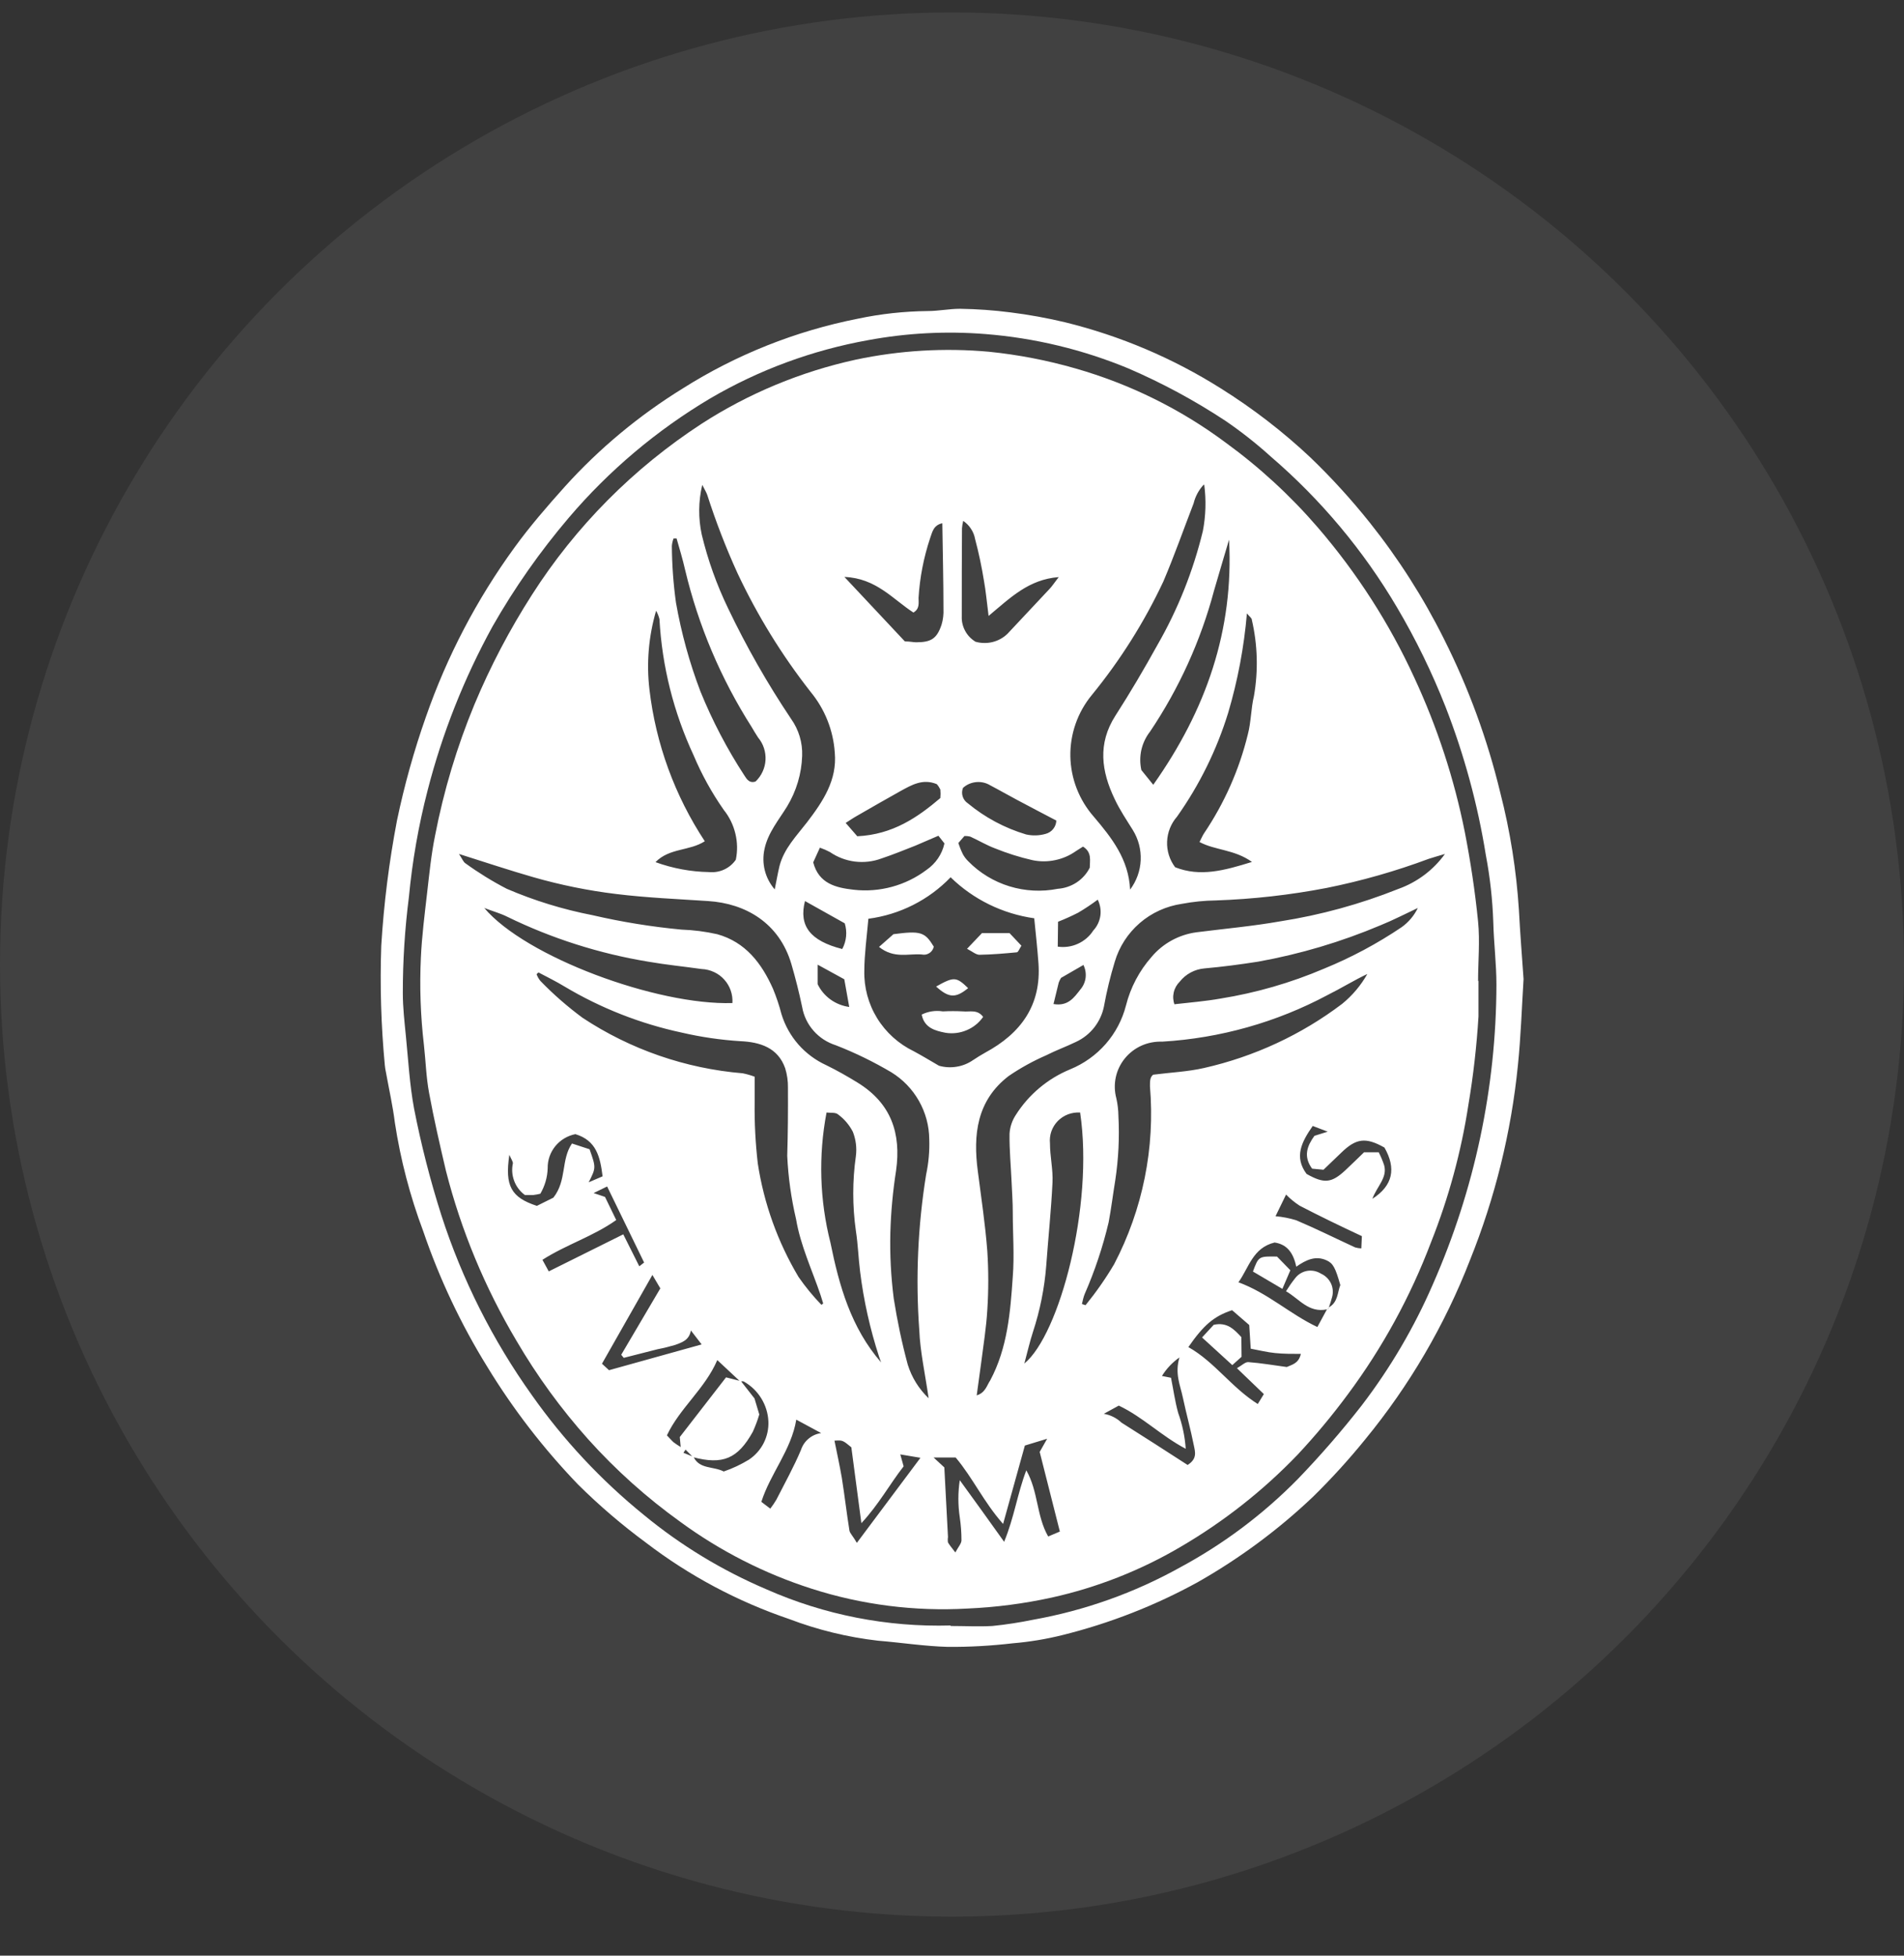 <svg xmlns="http://www.w3.org/2000/svg" width="37" height="38" viewBox="0 0 37 38" fill="none">
    <rect x="0" y="0" width="37" height="38" fill="#333333" stroke="none"/>
    <circle opacity="0.07" cx="18.5" cy="18.742" r="18.5" fill="white"></circle>
    <path d="M29.607 19.024C29.572 19.593 29.554 20.149 29.497 20.701C29.367 22 29.053 23.274 28.565 24.487C28.076 25.746 27.39 26.921 26.53 27.968C26.215 28.357 25.877 28.728 25.519 29.08C24.843 29.723 24.089 30.281 23.275 30.743C22.449 31.197 21.566 31.542 20.649 31.77C20.332 31.849 20.009 31.903 19.683 31.93C19.265 31.979 18.843 32.003 18.422 32C17.969 31.988 17.517 31.917 17.063 31.88C16.471 31.812 15.889 31.67 15.333 31.458C14.333 31.118 13.395 30.619 12.558 29.979C12.088 29.633 11.644 29.253 11.23 28.842C10.56 28.145 9.969 27.379 9.468 26.556C8.955 25.727 8.538 24.843 8.224 23.922C7.968 23.241 7.784 22.536 7.674 21.818C7.633 21.486 7.558 21.159 7.499 20.83C7.489 20.786 7.482 20.74 7.478 20.695C7.405 19.924 7.382 19.148 7.409 18.374C7.459 17.557 7.561 16.744 7.715 15.94C7.858 15.258 8.045 14.586 8.277 13.928C8.685 12.756 9.264 11.648 9.996 10.641C10.296 10.227 10.633 9.839 10.976 9.456C11.645 8.715 12.417 8.073 13.269 7.547C14.307 6.891 15.46 6.432 16.669 6.193C17.116 6.098 17.571 6.049 18.028 6.044C18.238 6.044 18.447 6 18.657 6C18.984 6.005 19.311 6.028 19.636 6.07C19.995 6.115 20.35 6.179 20.701 6.263C21.773 6.527 22.793 6.96 23.724 7.547C24.347 7.937 24.93 8.386 25.465 8.889C25.877 9.285 26.262 9.708 26.618 10.154C27.176 10.854 27.659 11.611 28.058 12.411C28.537 13.363 28.905 14.366 29.154 15.4C29.347 16.149 29.468 16.915 29.517 17.686C29.54 18.134 29.577 18.585 29.607 19.024ZM18.473 31.594C18.743 31.594 19.015 31.609 19.284 31.594C19.551 31.567 19.816 31.526 20.079 31.472C21.081 31.293 22.047 30.949 22.934 30.455C23.781 29.999 24.553 29.419 25.224 28.735C25.66 28.282 26.073 27.807 26.459 27.312C27.018 26.582 27.484 25.788 27.848 24.947C28.655 23.113 29.075 21.135 29.08 19.134C29.08 18.73 29.029 18.326 29.019 17.922C29.004 17.483 28.956 17.046 28.874 16.615C28.716 15.63 28.453 14.665 28.091 13.735C27.828 13.067 27.513 12.42 27.147 11.801C26.497 10.698 25.668 9.707 24.693 8.87C24.416 8.619 24.122 8.388 23.814 8.177C23.218 7.784 22.587 7.443 21.93 7.16C21.045 6.793 20.107 6.567 19.15 6.491C18.389 6.43 17.623 6.47 16.873 6.609C15.79 6.803 14.751 7.186 13.804 7.74C12.763 8.358 11.833 9.143 11.052 10.061C10.494 10.717 9.999 11.422 9.573 12.169C9.02 13.175 8.595 14.246 8.31 15.356C8.134 16.037 8.012 16.731 7.946 17.431C7.867 18.05 7.827 18.674 7.828 19.299C7.828 19.575 7.86 19.852 7.887 20.126C7.934 20.598 7.96 21.074 8.046 21.538C8.183 22.239 8.36 22.932 8.577 23.613C8.98 24.861 9.574 26.042 10.339 27.113C10.951 27.981 11.681 28.762 12.509 29.434C13.229 30.028 14.033 30.515 14.895 30.882C16.019 31.379 17.242 31.619 18.473 31.584V31.594Z" fill="white"></path>
    <path d="M28.731 19.053C28.731 19.285 28.731 19.517 28.731 19.749C28.696 20.325 28.631 20.899 28.535 21.468C28.395 22.382 28.151 23.277 27.809 24.137C27.41 25.191 26.867 26.185 26.193 27.092C25.89 27.502 25.563 27.895 25.214 28.268C24.543 28.967 23.776 29.57 22.936 30.06C22.16 30.516 21.315 30.848 20.433 31.043C19.897 31.16 19.352 31.231 18.804 31.255C17.777 31.314 16.748 31.183 15.77 30.869C14.856 30.576 13.996 30.138 13.224 29.573C12.569 29.103 11.967 28.564 11.43 27.966C10.902 27.376 10.436 26.735 10.037 26.053C9.425 25.023 8.963 23.913 8.667 22.754C8.549 22.252 8.432 21.745 8.338 21.234C8.281 20.929 8.273 20.616 8.238 20.304C8.172 19.74 8.152 19.172 8.179 18.604C8.198 18.191 8.251 17.779 8.298 17.367C8.343 16.98 8.379 16.607 8.455 16.234C8.624 15.361 8.88 14.507 9.221 13.685C9.53 12.945 9.904 12.234 10.337 11.558C11.185 10.23 12.31 9.096 13.637 8.232C14.551 7.642 15.566 7.221 16.632 6.988C17.483 6.808 18.356 6.756 19.223 6.835C19.792 6.893 20.354 7.002 20.903 7.16C21.951 7.46 22.936 7.945 23.808 8.593C24.471 9.074 25.075 9.63 25.608 10.248C26.369 11.132 27.002 12.116 27.486 13.172C27.93 14.129 28.259 15.133 28.465 16.166C28.578 16.745 28.665 17.325 28.723 17.906C28.761 18.293 28.723 18.68 28.723 19.067L28.731 19.053ZM13.467 28.314L13.322 28.167L13.281 28.229L13.477 28.308C13.594 28.552 13.857 28.486 14.064 28.592C14.235 28.534 14.399 28.456 14.554 28.362C14.676 28.28 14.775 28.169 14.841 28.039C14.907 27.908 14.938 27.763 14.932 27.618C14.925 27.46 14.877 27.306 14.793 27.17C14.71 27.035 14.593 26.923 14.454 26.844C14.436 26.833 14.407 26.844 14.385 26.844L13.939 26.427C13.7 26.985 13.21 27.359 12.96 27.89C13.011 27.943 13.048 27.987 13.089 28.024C13.133 28.057 13.18 28.088 13.228 28.117L13.21 27.923L14.109 26.763L14.399 26.837L14.662 27.173L14.755 27.484C14.721 27.599 14.679 27.71 14.63 27.819C14.338 28.345 14.046 28.467 13.467 28.314ZM25.786 25.442C25.791 25.442 25.796 25.441 25.801 25.439C25.806 25.437 25.811 25.434 25.814 25.43C25.818 25.427 25.821 25.422 25.823 25.417C25.824 25.412 25.825 25.407 25.825 25.402C26.003 25.301 25.989 25.112 26.046 24.97C25.952 24.636 25.905 24.545 25.778 24.489C25.57 24.394 25.386 24.475 25.19 24.613C25.134 24.342 25.008 24.178 24.769 24.143C24.344 24.245 24.27 24.632 24.066 24.916C24.636 25.123 25.065 25.533 25.6 25.785L25.786 25.442ZM8.919 16.593C8.984 16.69 9.003 16.748 9.045 16.775C9.299 16.959 9.568 17.125 9.848 17.27C10.383 17.5 10.943 17.672 11.516 17.783C12.085 17.915 12.662 18.008 13.244 18.063C13.477 18.071 13.709 18.101 13.937 18.152C14.489 18.305 14.803 18.721 15.022 19.214C15.088 19.374 15.143 19.538 15.186 19.705C15.252 19.921 15.364 20.122 15.513 20.293C15.663 20.464 15.848 20.602 16.056 20.697C16.265 20.799 16.469 20.915 16.667 21.037C17.319 21.439 17.515 22.023 17.413 22.747C17.351 23.145 17.313 23.548 17.302 23.951C17.291 24.379 17.314 24.807 17.368 25.232C17.436 25.664 17.526 26.093 17.64 26.515C17.717 26.764 17.857 26.989 18.046 27.169C17.975 26.678 17.881 26.262 17.864 25.843C17.791 24.835 17.836 23.822 17.997 22.824C18.045 22.598 18.066 22.368 18.058 22.137C18.056 21.876 17.987 21.62 17.858 21.392C17.729 21.164 17.544 20.972 17.319 20.834C16.975 20.631 16.615 20.455 16.242 20.31C16.075 20.257 15.925 20.16 15.81 20.029C15.694 19.898 15.618 19.738 15.588 19.567C15.529 19.285 15.459 19.007 15.378 18.73C15.143 17.935 14.491 17.554 13.759 17.508C13.171 17.469 12.566 17.444 11.973 17.371C11.428 17.305 10.889 17.195 10.363 17.044C9.904 16.912 9.452 16.762 8.919 16.593ZM28.079 16.593C27.917 16.642 27.838 16.663 27.764 16.688C27.12 16.928 26.457 17.117 25.782 17.253C25.071 17.39 24.351 17.471 23.628 17.496C23.406 17.499 23.185 17.521 22.968 17.562C22.664 17.607 22.379 17.736 22.148 17.936C21.917 18.136 21.749 18.396 21.663 18.688C21.576 18.974 21.505 19.265 21.452 19.56C21.422 19.707 21.357 19.846 21.264 19.965C21.17 20.084 21.049 20.18 20.911 20.244C20.715 20.339 20.519 20.409 20.335 20.503C20.078 20.615 19.832 20.75 19.601 20.908C18.982 21.383 18.907 22.047 19.002 22.76C19.068 23.273 19.146 23.787 19.186 24.307C19.211 24.69 19.211 25.073 19.186 25.456C19.166 25.8 19.109 26.142 19.066 26.486C19.041 26.68 19.009 26.891 18.98 27.113C19.15 27.061 19.176 26.92 19.242 26.823C19.579 26.193 19.634 25.496 19.681 24.808C19.714 24.392 19.681 23.973 19.681 23.555C19.681 23.361 19.667 23.168 19.658 22.965C19.644 22.652 19.614 22.34 19.618 22.029C19.626 21.899 19.668 21.773 19.74 21.664C19.991 21.268 20.359 20.958 20.796 20.778C21.062 20.669 21.299 20.5 21.487 20.285C21.676 20.069 21.81 19.813 21.881 19.537C21.969 19.187 22.14 18.863 22.38 18.591C22.599 18.331 22.91 18.161 23.25 18.115C23.794 18.046 24.342 17.997 24.881 17.902C25.666 17.779 26.433 17.568 27.17 17.274C27.536 17.144 27.854 16.906 28.079 16.593ZM16.875 17.852C16.843 18.216 16.798 18.539 16.796 18.86C16.788 19.185 16.874 19.506 17.045 19.784C17.216 20.062 17.464 20.285 17.76 20.428C17.903 20.505 18.042 20.588 18.247 20.708C18.359 20.74 18.476 20.746 18.59 20.727C18.704 20.709 18.812 20.665 18.907 20.6C18.986 20.548 19.064 20.498 19.146 20.453C19.84 20.078 20.239 19.531 20.18 18.713C20.159 18.427 20.128 18.142 20.098 17.843C19.484 17.756 18.914 17.477 18.473 17.046C18.049 17.487 17.485 17.772 16.875 17.852ZM21.025 25.338L21.095 25.361C21.3 25.109 21.486 24.843 21.651 24.564C22.207 23.5 22.448 22.302 22.347 21.109C22.347 21.002 22.347 20.931 22.409 20.882C22.754 20.838 23.085 20.824 23.402 20.751C24.375 20.53 25.289 20.106 26.081 19.506C26.28 19.344 26.446 19.147 26.571 18.925C26.303 19.053 26.056 19.206 25.797 19.335C24.806 19.864 23.71 20.173 22.585 20.24C22.447 20.235 22.308 20.261 22.181 20.318C22.055 20.375 21.944 20.461 21.857 20.568C21.77 20.676 21.71 20.802 21.682 20.936C21.654 21.071 21.658 21.21 21.694 21.343C21.719 21.456 21.733 21.571 21.734 21.687C21.756 22.103 21.735 22.52 21.673 22.932C21.628 23.205 21.595 23.48 21.544 23.75C21.431 24.228 21.275 24.695 21.078 25.145C21.054 25.206 21.04 25.27 21.025 25.338ZM10.464 18.895L10.427 18.929C10.445 18.978 10.47 19.023 10.504 19.063C10.755 19.322 11.029 19.561 11.32 19.776C12.249 20.391 13.32 20.762 14.434 20.855C14.513 20.871 14.59 20.893 14.665 20.921C14.665 21.114 14.665 21.267 14.665 21.43C14.66 21.823 14.681 22.216 14.726 22.607C14.845 23.386 15.114 24.135 15.519 24.814C15.652 25.005 15.8 25.186 15.962 25.353L15.997 25.328L15.948 25.17C15.782 24.678 15.556 24.203 15.47 23.69C15.375 23.285 15.317 22.872 15.298 22.456C15.312 22.016 15.314 21.573 15.312 21.132C15.314 21.006 15.296 20.88 15.259 20.759C15.118 20.353 14.763 20.248 14.391 20.231C14.006 20.207 13.623 20.151 13.248 20.064C12.445 19.892 11.677 19.59 10.974 19.171C10.811 19.072 10.639 18.987 10.464 18.895ZM23.39 9.419C23.295 9.521 23.228 9.646 23.195 9.781C22.999 10.289 22.819 10.802 22.607 11.299C22.237 12.087 21.77 12.828 21.217 13.505C20.94 13.841 20.793 14.263 20.8 14.696C20.808 15.129 20.97 15.545 21.258 15.872C21.604 16.28 21.933 16.696 21.961 17.286C22.086 17.119 22.158 16.92 22.167 16.713C22.176 16.506 22.122 16.302 22.012 16.125C21.892 15.932 21.761 15.739 21.661 15.526C21.403 14.988 21.326 14.451 21.675 13.907C21.963 13.459 22.233 13 22.491 12.534C22.89 11.84 23.187 11.094 23.375 10.318C23.432 10.022 23.441 9.72 23.402 9.421L23.39 9.419ZM15.055 17.282C15.09 17.111 15.114 16.966 15.149 16.823C15.237 16.487 15.478 16.243 15.684 15.976C15.993 15.572 16.271 15.156 16.222 14.623C16.193 14.191 16.029 13.779 15.752 13.443C15.192 12.729 14.716 11.955 14.331 11.136C14.105 10.64 13.909 10.132 13.743 9.614C13.727 9.57 13.702 9.527 13.647 9.421C13.571 9.738 13.568 10.069 13.637 10.388C13.756 10.883 13.928 11.364 14.15 11.823C14.505 12.566 14.913 13.282 15.372 13.967C15.522 14.177 15.598 14.43 15.588 14.687C15.577 15.033 15.476 15.371 15.296 15.669C15.133 15.934 14.924 16.18 14.857 16.495C14.826 16.632 14.828 16.775 14.862 16.911C14.896 17.048 14.963 17.175 15.055 17.282ZM22.836 16.851C23.324 17.044 23.794 16.914 24.329 16.748C23.99 16.504 23.614 16.524 23.31 16.361C23.343 16.297 23.365 16.243 23.396 16.195C23.792 15.608 24.081 14.958 24.248 14.273C24.313 14.029 24.309 13.768 24.368 13.522C24.453 13.032 24.439 12.53 24.327 12.045C24.327 12.008 24.276 11.977 24.231 11.919C24.175 12.574 24.053 13.222 23.866 13.853C23.644 14.572 23.309 15.252 22.873 15.868C22.755 16.003 22.687 16.174 22.68 16.353C22.673 16.532 22.728 16.707 22.836 16.851ZM14.299 16.705C14.334 16.537 14.331 16.364 14.29 16.197C14.25 16.03 14.174 15.873 14.066 15.739C13.833 15.406 13.636 15.05 13.479 14.677C13.091 13.844 12.865 12.945 12.815 12.03C12.801 11.973 12.779 11.918 12.75 11.867C12.604 12.365 12.56 12.886 12.621 13.401C12.744 14.451 13.112 15.459 13.696 16.346C13.398 16.539 13.011 16.473 12.738 16.752C13.072 16.873 13.423 16.939 13.778 16.945C13.879 16.955 13.98 16.938 14.072 16.896C14.164 16.854 14.242 16.788 14.299 16.705ZM17.123 26.473C17.11 26.434 17.094 26.398 17.082 26.359C16.907 25.821 16.783 25.268 16.714 24.707C16.681 24.445 16.673 24.176 16.632 23.915C16.564 23.433 16.564 22.945 16.632 22.464C16.653 22.304 16.632 22.141 16.573 21.991C16.504 21.857 16.405 21.741 16.283 21.652C16.236 21.611 16.136 21.627 16.062 21.617C15.902 22.456 15.928 23.319 16.138 24.147C16.307 24.98 16.536 25.798 17.123 26.473ZM14.233 19.49C14.238 19.408 14.227 19.325 14.2 19.247C14.173 19.169 14.131 19.097 14.075 19.035C14.02 18.973 13.952 18.923 13.876 18.888C13.801 18.853 13.719 18.832 13.635 18.829C13.289 18.78 12.94 18.746 12.597 18.686C11.645 18.529 10.721 18.235 9.855 17.812C9.732 17.75 9.597 17.713 9.411 17.643C10.212 18.593 12.764 19.537 14.233 19.49ZM20.991 21.617C20.911 21.612 20.831 21.624 20.755 21.652C20.68 21.681 20.612 21.725 20.556 21.782C20.5 21.839 20.458 21.908 20.431 21.983C20.405 22.058 20.396 22.138 20.404 22.217C20.404 22.47 20.465 22.723 20.453 22.975C20.427 23.516 20.37 24.056 20.331 24.595C20.297 25.033 20.21 25.464 20.073 25.881C20.01 26.075 19.967 26.268 19.906 26.494C20.586 25.939 21.258 23.435 20.991 21.625V21.617ZM22.825 19.513C23.124 19.479 23.424 19.455 23.718 19.403C24.409 19.292 25.084 19.097 25.727 18.823C26.258 18.606 26.765 18.335 27.239 18.015C27.373 17.919 27.481 17.791 27.552 17.643C27.308 17.757 27.07 17.881 26.824 17.98C26.061 18.302 25.264 18.539 24.448 18.686C24.101 18.74 23.755 18.786 23.406 18.817C23.312 18.825 23.221 18.852 23.139 18.896C23.056 18.94 22.984 19.001 22.926 19.074C22.868 19.131 22.827 19.204 22.809 19.283C22.791 19.362 22.796 19.445 22.825 19.521V19.513ZM13.148 10.463H13.089C13.071 10.51 13.06 10.559 13.056 10.608C13.059 10.977 13.085 11.345 13.136 11.71C13.24 12.3 13.399 12.878 13.612 13.437C13.843 14.005 14.128 14.551 14.464 15.066C14.515 15.147 14.566 15.224 14.683 15.185C14.798 15.075 14.867 14.926 14.876 14.768C14.885 14.609 14.834 14.453 14.732 14.331C14.687 14.263 14.646 14.194 14.605 14.124C14.007 13.184 13.571 12.154 13.314 11.074C13.267 10.867 13.206 10.666 13.148 10.463ZM23.884 10.486C23.786 10.817 23.688 11.144 23.592 11.476C23.333 12.45 22.913 13.376 22.349 14.215C22.267 14.32 22.21 14.441 22.18 14.57C22.151 14.7 22.151 14.834 22.18 14.963L22.411 15.249C23.439 13.795 23.978 12.244 23.884 10.486ZM16.409 11.21L17.584 12.463C17.685 12.463 17.744 12.48 17.803 12.48C18.093 12.48 18.206 12.411 18.297 12.138C18.327 12.039 18.339 11.935 18.334 11.832C18.334 11.283 18.32 10.732 18.312 10.167C18.136 10.204 18.116 10.345 18.075 10.456C17.95 10.831 17.874 11.221 17.85 11.616C17.85 11.716 17.875 11.83 17.75 11.902C17.349 11.643 17.027 11.235 16.409 11.21ZM19.944 28.569C20.18 28.987 20.139 29.453 20.369 29.855L20.596 29.759C20.462 29.229 20.333 28.716 20.204 28.212L20.349 27.956L19.916 28.088C19.779 28.579 19.644 29.072 19.493 29.611C19.117 29.188 18.905 28.716 18.571 28.32H18.142L18.351 28.513C18.375 28.971 18.398 29.422 18.422 29.867C18.416 29.901 18.416 29.937 18.422 29.971C18.453 30.025 18.496 30.074 18.565 30.165C18.622 30.058 18.682 29.994 18.684 29.931C18.684 29.78 18.673 29.631 18.651 29.482C18.615 29.243 18.615 29 18.651 28.761C18.951 29.174 19.211 29.534 19.513 29.958C19.71 29.482 19.769 29.027 19.944 28.569ZM19.211 11.968C19.176 11.693 19.158 11.488 19.121 11.285C19.077 11.012 19.02 10.742 18.949 10.475C18.936 10.403 18.909 10.335 18.869 10.275C18.83 10.214 18.778 10.162 18.718 10.121C18.706 10.169 18.698 10.217 18.694 10.266C18.69 10.835 18.69 11.415 18.69 11.973C18.685 12.072 18.708 12.17 18.755 12.257C18.801 12.344 18.871 12.417 18.956 12.469C19.065 12.5 19.18 12.502 19.289 12.475C19.399 12.448 19.499 12.392 19.579 12.314C19.849 12.026 20.122 11.734 20.39 11.449C20.443 11.395 20.484 11.329 20.574 11.213C19.989 11.26 19.642 11.608 19.211 11.968ZM18.623 16.381C18.648 16.455 18.677 16.528 18.712 16.599C18.74 16.65 18.776 16.696 18.817 16.736C19.038 16.962 19.314 17.129 19.617 17.222C19.921 17.315 20.243 17.332 20.555 17.27C20.686 17.261 20.812 17.218 20.921 17.147C21.03 17.075 21.119 16.976 21.177 16.86C21.177 16.723 21.224 16.562 21.046 16.45L20.909 16.537C20.788 16.623 20.65 16.683 20.504 16.713C20.358 16.744 20.207 16.744 20.061 16.713C19.812 16.656 19.569 16.579 19.332 16.483C19.168 16.421 19.017 16.33 18.857 16.257C18.819 16.247 18.78 16.243 18.741 16.245L18.623 16.381ZM15.803 16.756C15.911 17.173 16.248 17.249 16.587 17.288C17.093 17.346 17.602 17.207 18.007 16.901C18.184 16.779 18.308 16.596 18.353 16.388L18.236 16.239L17.785 16.433C17.568 16.518 17.352 16.607 17.131 16.68C16.966 16.742 16.789 16.762 16.614 16.741C16.44 16.719 16.273 16.656 16.128 16.556C16.066 16.523 16 16.494 15.933 16.471L15.803 16.756ZM23.943 25.458C23.59 25.574 23.389 25.748 23.093 26.175C23.6 26.459 23.931 26.96 24.442 27.281L24.56 27.088L24.037 26.585C24.131 26.533 24.199 26.461 24.26 26.467C24.503 26.485 24.744 26.527 25.006 26.562C25.1 26.517 25.237 26.498 25.279 26.307C25.102 26.307 24.942 26.307 24.783 26.291C24.624 26.276 24.466 26.235 24.305 26.206L24.276 25.746L23.943 25.458ZM18.714 15.309C18.692 15.362 18.69 15.421 18.707 15.475C18.724 15.53 18.76 15.577 18.808 15.609C19.14 15.884 19.525 16.09 19.94 16.214C20.065 16.242 20.195 16.238 20.318 16.203C20.376 16.188 20.429 16.155 20.466 16.108C20.504 16.061 20.526 16.003 20.527 15.944C20.273 15.81 20.018 15.679 19.765 15.543C19.589 15.45 19.417 15.35 19.242 15.259C19.161 15.209 19.065 15.188 18.97 15.197C18.874 15.206 18.784 15.245 18.714 15.309ZM18.204 15.236C17.93 15.124 17.715 15.253 17.499 15.371C17.215 15.53 16.931 15.692 16.649 15.855C16.581 15.893 16.516 15.938 16.434 15.99L16.659 16.249C17.351 16.216 17.834 15.88 18.273 15.507C18.279 15.451 18.279 15.396 18.273 15.34C18.255 15.303 18.232 15.267 18.204 15.236ZM16.651 29.979L17.887 28.326L17.495 28.26L17.56 28.492C17.292 28.834 17.078 29.233 16.739 29.596L16.544 28.122C16.375 27.983 16.375 27.983 16.216 27.993C16.264 28.233 16.318 28.476 16.36 28.722C16.414 29.062 16.453 29.405 16.508 29.747C16.524 29.801 16.579 29.853 16.651 29.979ZM23.075 28.467C23.271 28.347 23.224 28.208 23.201 28.092C23.138 27.776 23.052 27.465 22.985 27.15C22.936 26.916 22.826 26.69 22.92 26.376C22.783 26.472 22.667 26.595 22.58 26.736L22.756 26.771C22.803 27.007 22.834 27.233 22.895 27.453C22.976 27.678 23.026 27.913 23.042 28.151C22.562 27.898 22.209 27.533 21.741 27.312L21.45 27.471C21.579 27.493 21.699 27.553 21.794 27.643C22.215 27.91 22.65 28.186 23.075 28.463V28.467ZM12.121 26.384L12.072 26.324L12.832 25.034L12.678 24.773L11.698 26.498L11.835 26.624L13.635 26.123L13.426 25.852C13.392 26.046 13.245 26.086 13.12 26.133C13.009 26.166 12.896 26.194 12.781 26.216C12.566 26.27 12.345 26.328 12.121 26.384ZM26.904 22.298C26.54 22.093 26.354 22.116 26.064 22.398L25.719 22.729L25.498 22.708C25.322 22.468 25.402 22.265 25.543 22.07L25.801 21.989L25.51 21.878C25.292 22.19 25.145 22.48 25.39 22.81C25.733 23.004 25.876 22.988 26.144 22.739C26.271 22.621 26.395 22.497 26.508 22.389H26.792C26.834 22.471 26.869 22.555 26.898 22.642C26.965 22.884 26.757 23.052 26.669 23.294C27.069 23.037 27.135 22.704 26.904 22.298ZM12.423 24.605L12.517 24.532L11.798 23.054L11.536 23.182L11.757 23.257L11.975 23.706C11.53 24.023 11.009 24.18 10.541 24.479L10.664 24.704L12.112 23.984L12.423 24.605ZM11.181 22.037C11.027 22.068 10.889 22.151 10.791 22.271C10.693 22.392 10.64 22.543 10.643 22.698C10.638 22.873 10.589 23.044 10.5 23.195C10.455 23.206 10.409 23.215 10.363 23.22C10.306 23.22 10.247 23.22 10.2 23.22C10.105 23.15 10.033 23.055 9.992 22.946C9.951 22.836 9.942 22.718 9.967 22.604C9.967 22.565 9.934 22.522 9.898 22.439C9.808 23.044 9.932 23.267 10.433 23.431L10.754 23.271C11.019 22.932 10.897 22.54 11.115 22.219L11.457 22.331C11.583 22.689 11.583 22.689 11.44 22.973L11.71 22.857C11.663 22.48 11.591 22.161 11.181 22.037ZM14.969 29.314C15.012 29.258 15.052 29.199 15.088 29.138C15.251 28.817 15.427 28.502 15.566 28.171C15.594 28.086 15.645 28.01 15.715 27.953C15.784 27.895 15.868 27.858 15.958 27.846L15.474 27.585C15.376 28.177 14.971 28.629 14.795 29.182L14.969 29.314ZM24.992 23.211L24.787 23.632C24.923 23.644 25.058 23.67 25.188 23.71C25.58 23.876 25.952 24.062 26.334 24.238C26.373 24.249 26.413 24.256 26.454 24.257L26.465 24.019C26.052 23.826 25.649 23.632 25.255 23.427C25.16 23.365 25.071 23.293 24.992 23.211ZM20.555 18.394C20.688 18.413 20.825 18.394 20.947 18.338C21.07 18.282 21.174 18.193 21.246 18.08C21.32 18.001 21.367 17.901 21.383 17.794C21.398 17.687 21.38 17.578 21.332 17.481C21.21 17.572 21.083 17.657 20.952 17.734C20.825 17.799 20.694 17.858 20.561 17.91L20.555 18.394ZM15.643 17.508C15.519 17.991 15.745 18.282 16.367 18.44C16.45 18.287 16.467 18.107 16.416 17.941L15.643 17.508ZM15.889 19.123C15.946 19.241 16.032 19.344 16.139 19.421C16.246 19.498 16.371 19.548 16.503 19.566L16.407 19.028L15.889 18.744V19.123ZM20.472 19.509C20.756 19.558 20.874 19.38 20.991 19.231C21.048 19.166 21.085 19.085 21.096 19C21.107 18.914 21.092 18.827 21.054 18.75L20.619 19.001C20.601 19.03 20.586 19.06 20.574 19.092C20.541 19.225 20.509 19.357 20.472 19.511V19.509Z" fill="white"></path>
    <path d="M25.786 25.442C25.429 25.516 25.247 25.237 24.991 25.09C25.044 25.004 25.102 24.92 25.165 24.841C25.221 24.765 25.303 24.713 25.397 24.695C25.49 24.678 25.586 24.696 25.666 24.746C25.753 24.784 25.822 24.851 25.863 24.935C25.903 25.019 25.911 25.115 25.886 25.204C25.869 25.27 25.849 25.334 25.825 25.398C25.826 25.403 25.825 25.409 25.824 25.414C25.822 25.42 25.82 25.425 25.816 25.429C25.812 25.433 25.807 25.436 25.802 25.439C25.797 25.441 25.791 25.442 25.786 25.442Z" fill="white"></path>
    <path d="M19.105 19.759C19.026 19.873 18.915 19.963 18.786 20.017C18.657 20.072 18.515 20.09 18.377 20.068C18.181 20.03 17.962 19.977 17.911 19.714C18.038 19.651 18.182 19.629 18.322 19.652C18.452 19.645 18.583 19.645 18.714 19.652C18.839 19.666 18.992 19.606 19.105 19.759Z" fill="white"></path>
    <path d="M17.082 18.399L17.362 18.152C17.891 18.082 17.973 18.109 18.146 18.394C18.141 18.419 18.131 18.443 18.116 18.465C18.102 18.486 18.083 18.505 18.061 18.519C18.039 18.533 18.014 18.543 17.989 18.548C17.963 18.552 17.936 18.552 17.911 18.546C17.65 18.525 17.374 18.633 17.082 18.399Z" fill="white"></path>
    <path d="M19.618 18.131L19.849 18.376C19.81 18.434 19.789 18.5 19.761 18.504C19.52 18.527 19.276 18.548 19.033 18.552C18.966 18.552 18.898 18.49 18.792 18.436L19.082 18.131H19.618Z" fill="white"></path>
    <path d="M18.191 19.169C18.537 18.976 18.582 18.976 18.813 19.2C18.573 19.397 18.441 19.395 18.191 19.169Z" fill="white"></path>
    <path d="M24.127 26.363L23.947 26.525L23.359 25.988L23.586 25.742C23.841 25.686 23.978 25.823 24.123 25.982L24.127 26.363Z" fill="white"></path>
    <path d="M25.075 24.682L24.92 25.044L24.348 24.707C24.458 24.41 24.46 24.41 24.816 24.416L25.075 24.682Z" fill="white"></path>
</svg>